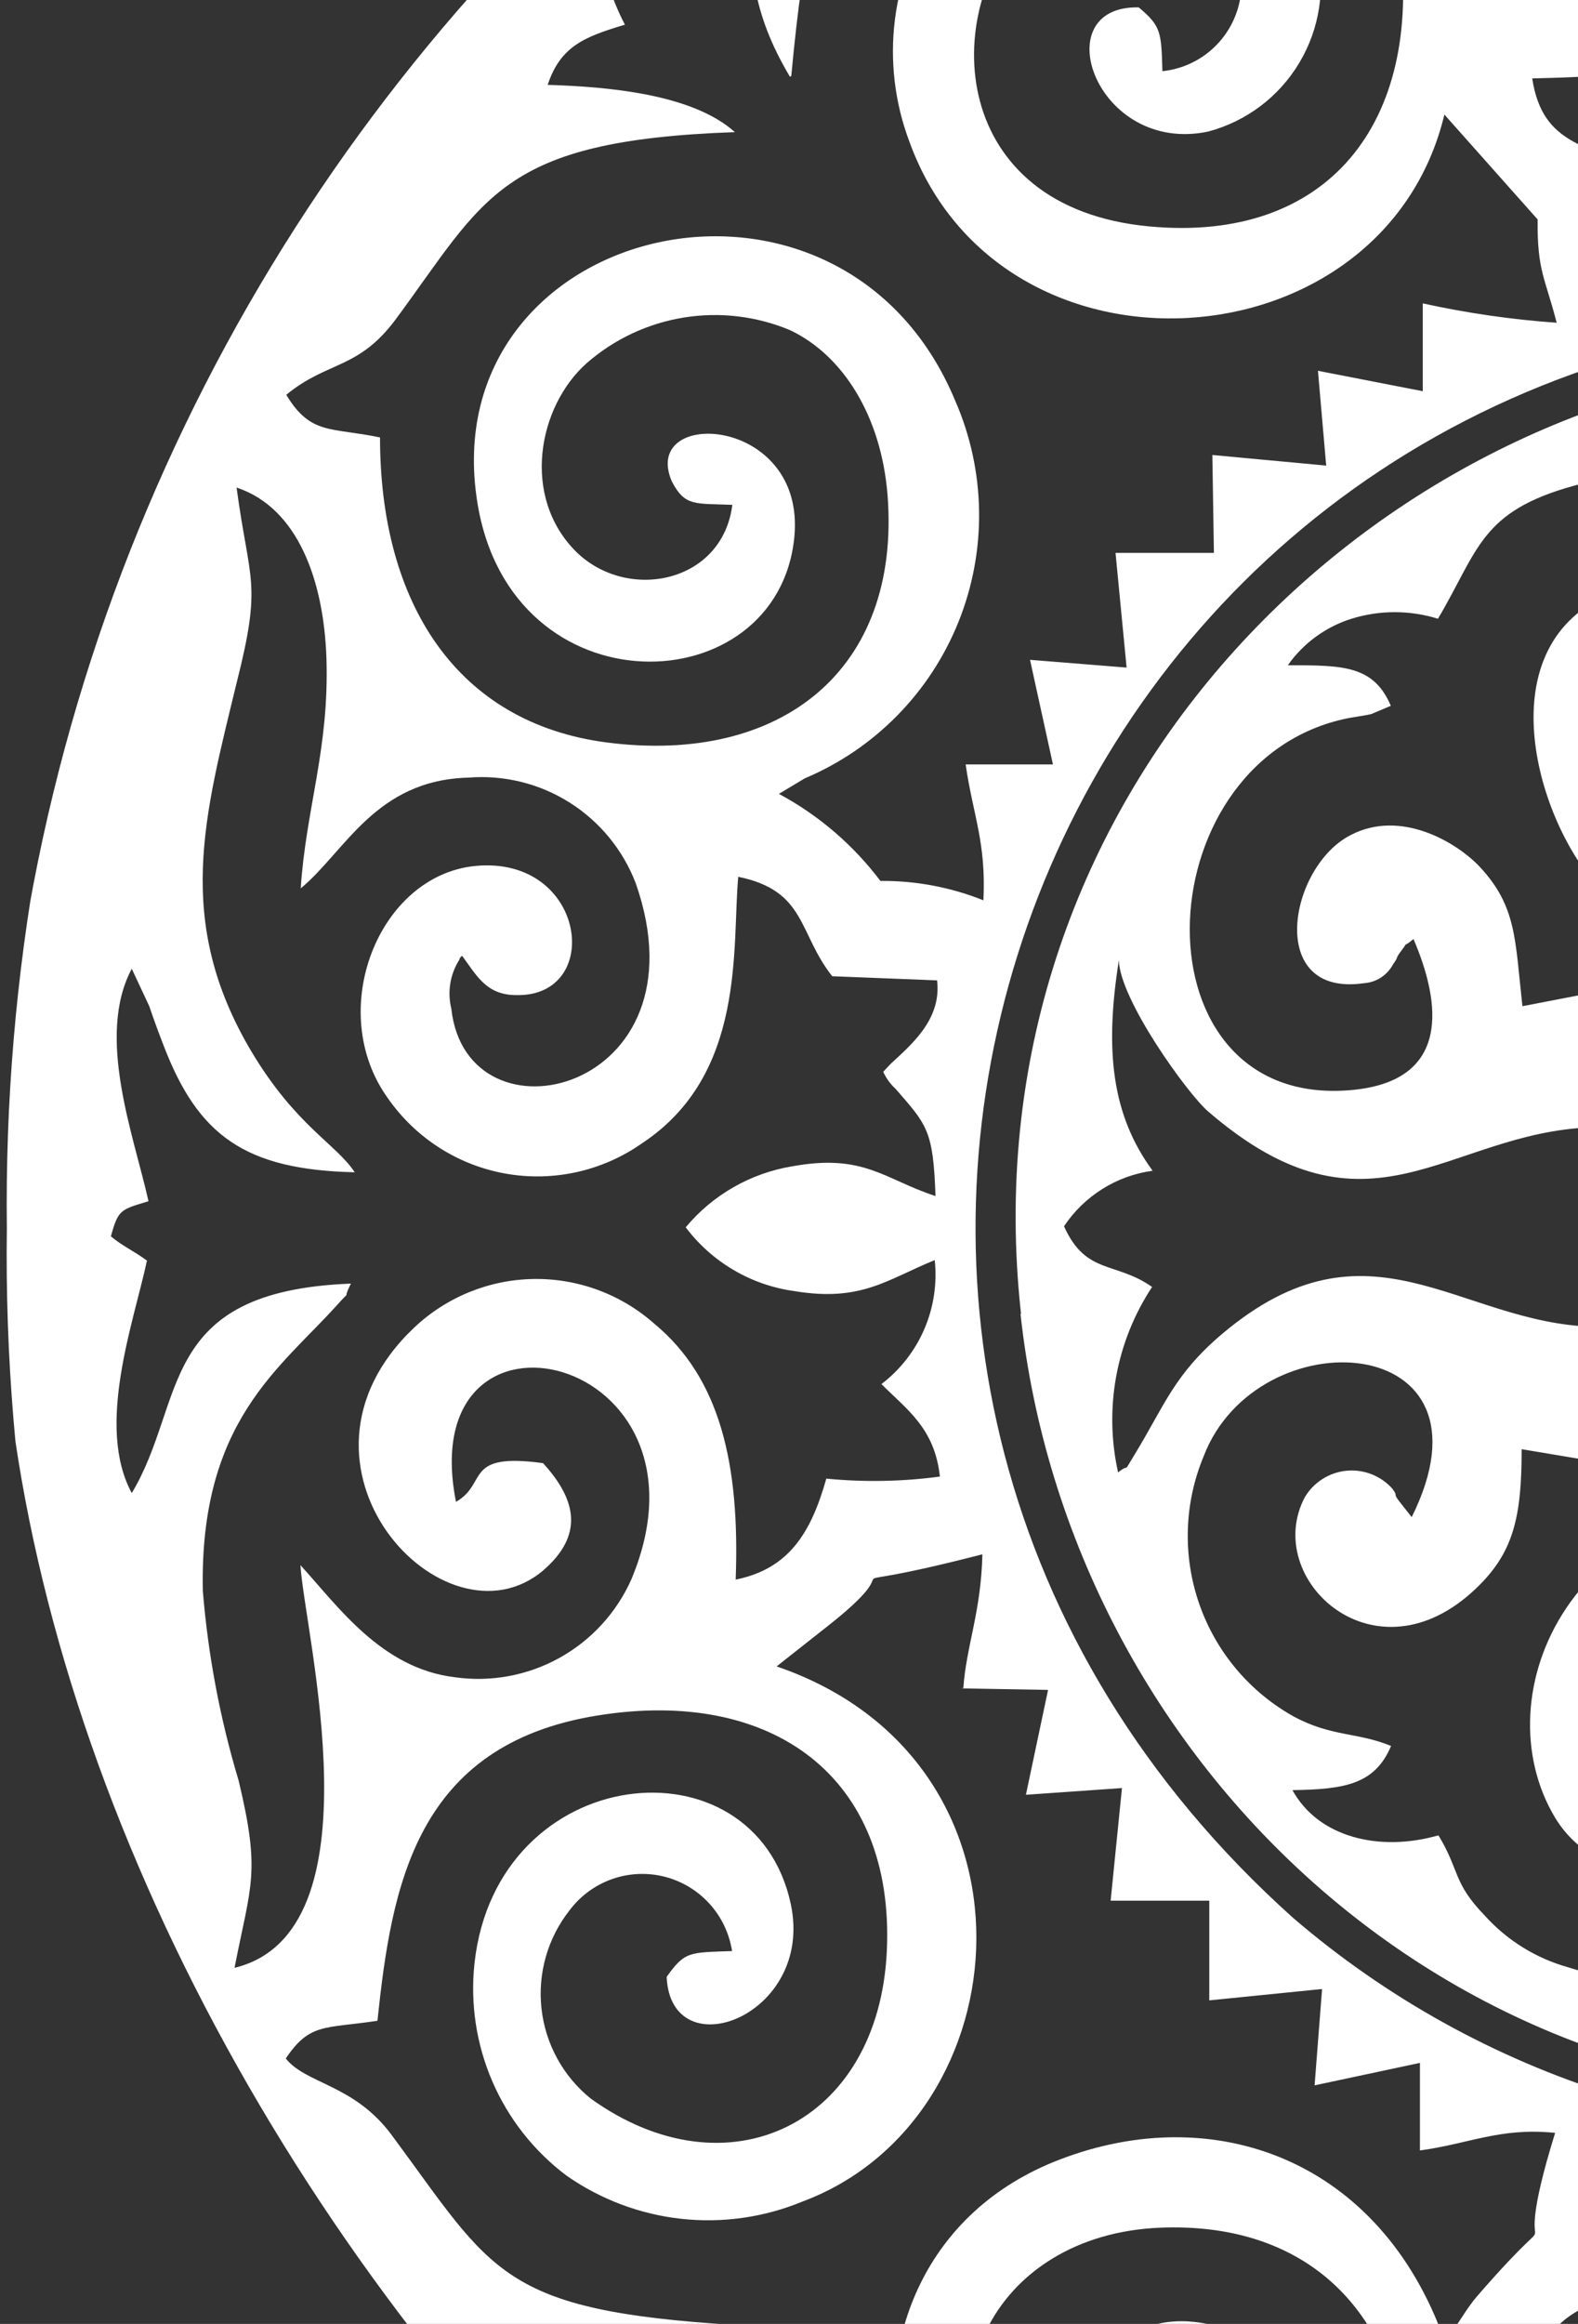 <svg width="369" height="543" viewBox="0 0 369 543" fill="none" xmlns="http://www.w3.org/2000/svg">
<rect x="0" y="0" width="369" height="543" fill="#333333" stroke="none"/>
<g clip-path="url(#clip0_51_338)">
<g clip-path="url(#clip1_51_338)">
<path fill-rule="evenodd" clip-rule="evenodd" d="M439.291 855.896C276.171 855.896 139.971 802.443 30.689 695.539C-78.593 588.634 -133.233 452.417 -133.233 286.89C-133.233 122.368 -78.332 -13.586 31.472 -120.974C141.276 -228.362 277.215 -282.076 439.291 -282.116C600.283 -282.116 736.202 -228.141 847.049 -120.19C957.897 -12.239 1013.42 123.455 1013.62 286.89C1013.62 451.412 958.459 587.386 848.133 694.814C737.808 802.242 601.627 855.936 439.592 855.896H439.291ZM416.226 123.636C398.641 115.367 392.499 106.858 368.049 113.496C346.128 119.532 345.767 128.524 336.252 144.578C329.663 142.525 322.607 142.525 316.018 144.578C310.005 146.466 304.778 150.283 301.143 155.442C314.03 155.442 321.197 155.442 325.232 164.917L320.655 166.848C318.607 167.331 316.078 167.572 314.091 168.055C266.998 178.798 264.95 259.067 315.777 254.722C339.504 252.73 336.915 234.262 330.531 219.415C327.159 222.192 330.11 218.933 327.52 222.373C326.135 224.244 327.219 223.278 325.713 225.39C325.041 226.634 324.063 227.686 322.872 228.446C321.682 229.207 320.318 229.65 318.908 229.736C295.904 233.055 301.384 202.396 315.897 195.093C327.52 189.058 340.528 196.723 346.008 202.517C354.68 211.811 354.258 219.476 356.005 235.107L374.794 231.486L373.348 249.592C393.282 248.868 415.503 249.592 420.442 273.733C404.844 270.474 391.596 262.809 372.264 263.413C338.36 264.499 320.233 292.261 282.474 259.671C277.657 255.506 261.819 233.538 261.638 224.364C258.266 245.548 260.012 260.576 269.527 273.552C265.354 274.122 261.35 275.574 257.779 277.81C254.207 280.047 251.151 283.019 248.811 286.528C253.93 297.934 260.855 294.675 269.406 300.711C265.237 307.024 262.383 314.117 261.017 321.564C259.651 329.01 259.801 336.657 261.457 344.044C264.589 341.509 262.18 345.01 265.311 339.88C272.357 328.352 274.525 321.17 285.907 311.574C320.173 282.786 341.07 309.16 372.566 310.005C393.101 310.548 403.76 302.763 420.381 300.167C419.28 304.418 417.351 308.409 414.705 311.91C412.06 315.411 408.749 318.353 404.965 320.567C395.389 325.878 385.212 324.309 373.589 324.067L374.914 341.811L355.824 338.612C355.824 354.425 353.957 362.753 345.225 371.082C321.618 393.775 295.001 368.97 305.118 349.838C306.143 348.114 307.558 346.655 309.249 345.581C310.94 344.506 312.86 343.845 314.853 343.651C316.846 343.457 318.856 343.736 320.722 344.465C322.588 345.193 324.256 346.352 325.593 347.846C327.098 349.898 325.593 348.691 327.159 350.743L330.11 354.485C351.91 310.729 293.977 307.53 281.451 340.302C276.896 351.258 276.528 363.51 280.416 374.721C284.304 385.931 292.176 395.314 302.528 401.077C311.381 405.845 317.343 404.698 325.292 407.958C321.498 416.89 314.572 418.097 302.227 418.278C308.249 429.262 322.461 432.823 336.373 428.84C341.431 437.229 339.685 439.824 347.212 447.609C352.445 453.403 359.211 457.588 366.724 459.68C395.149 468.733 401.773 454.55 416.648 450.627C425.861 460.464 423.814 465.534 423.212 480.321C429.398 475.766 433.687 469.081 435.256 461.551C437.846 447.971 433.269 443.445 428.872 434.754C432.847 421.235 438.749 415.502 433.811 396.973C432.729 391.161 430.064 385.762 426.11 381.373C422.156 376.985 417.068 373.778 411.408 372.108C378.226 363.357 360.22 404.759 385.634 417.433C385.272 405.362 386.597 394.257 400.689 396.913C410.144 398.724 414.359 409.768 410.264 420.571C408.511 425.126 405.519 429.097 401.628 432.035C397.738 434.973 393.104 436.76 388.252 437.193C383.4 437.627 378.524 436.69 374.176 434.488C369.828 432.286 366.183 428.908 363.653 424.736C346.369 396.008 367.387 347.665 425.018 350.321C424.175 333.482 428.15 318.937 440.194 313.566C452.238 318.937 456.333 333.543 455.37 350.381C477.531 349.355 494.032 354.244 505.896 365.831C519.927 379.531 534.019 420.149 506.919 433.728C502.66 435.895 497.935 436.984 493.159 436.899C488.383 436.815 483.7 435.561 479.519 433.245C466.029 424.192 461.452 392.568 488.733 397.456C495.056 403.491 495.236 405.423 494.755 417.433C519.205 405.362 503.969 364.685 470.305 371.806C464.52 373.207 459.246 376.215 455.092 380.486C450.937 384.757 448.069 390.116 446.819 395.947C441.278 414.415 447.18 421.114 451.395 434.996C451.034 438.918 432.185 462.878 457.056 480.381C457.056 465.232 454.346 461.309 463.741 450.868C472.292 453.162 502.764 477.665 532.513 448.696C540.523 440.85 538.536 437.953 544.016 429.081C556.06 432.219 571.296 430.469 578.703 418.7C566.298 417.976 559.252 418.036 555.157 408.199C570.212 402.164 582.437 404.336 593.156 388.041C609.296 363.9 603.876 313.264 563.046 319.239C544.437 321.955 538.415 344.949 552.085 354.425C554.735 348.389 554.916 345.01 561.841 343.923C593.457 339.035 570.995 406.388 535.344 371.323C526.853 362.934 524.504 354.666 524.865 339.095L505.896 342.113L507.401 325.033C491.081 321.955 467.655 329.378 460.127 300.349C476.508 303.064 488.07 310.729 508.304 310.246C530.707 309.703 591.35 269.086 619.172 349.114C621.581 329.559 621.521 315.135 611.524 300.831C618.811 295.641 626.94 297.934 631.879 286.648C629.546 283.136 626.48 280.173 622.893 277.964C619.306 275.755 615.283 274.352 611.102 273.854C617.495 264.081 620.752 252.582 620.437 240.901C620.437 239.392 620.437 235.831 620.437 234.443L618.269 227.804C587.074 304.694 534.742 264.016 508.485 263.654C490.118 263.232 476.086 270.655 460.308 273.974C465.608 249.833 487.287 248.868 507.341 249.833L505.896 232.21L525.106 235.469C524.263 216.398 533.718 191.774 557.084 193.222C578.824 194.671 588.339 232.633 560.215 229.796C554.193 226.416 555.398 225.692 552.326 219.476C549.329 221.929 547.108 225.203 545.936 228.899C544.764 232.595 544.69 236.553 545.724 240.29C546.759 244.027 548.856 247.382 551.761 249.945C554.666 252.507 558.252 254.167 562.082 254.722C569.869 256.502 578.039 255.28 584.968 251.3C591.897 247.319 597.078 240.87 599.48 233.236C602.088 226.95 603.326 220.178 603.111 213.374C602.896 206.57 601.234 199.89 598.235 193.781C595.236 187.673 590.969 182.277 585.721 177.955C580.473 173.633 574.364 170.484 567.803 168.719L555.759 165.279C560.035 156.045 566.659 155.623 579.847 155.743C572.44 143.311 556.722 142.586 544.678 144.88C540.101 136.793 540.162 132.206 533.899 125.627C528.215 120.212 521.348 116.203 513.845 113.919C505.657 111.148 496.885 110.594 488.415 112.31C479.945 114.027 472.077 117.955 465.608 123.696C453.985 115.548 458.2 108.608 457.056 93.52C431.101 119.049 451.998 130.938 451.516 139.991C446.036 152.062 442.121 163.106 447.18 178.798C448.633 184.537 451.659 189.754 455.916 193.86C460.173 197.966 465.491 200.798 471.268 202.034C505.775 209.397 518.723 166.788 494.514 156.105C496.08 166.426 496.32 171.375 487.709 176.505C462.175 179.824 466.089 149.406 480.181 140.293C511.496 120.014 542.691 171.978 506.739 207.828C495.598 218.872 477.893 224.304 456.032 223.399C456.032 241.806 453.383 253.575 440.495 260.214C427.728 253.756 425.139 241.625 425.018 223.278C403.158 224.364 385.573 218.993 374.372 207.828C360.521 194.007 347.212 153.51 374.372 139.75C378.523 137.651 383.122 136.599 387.771 136.683C392.419 136.767 396.977 137.985 401.05 140.233C415.744 150.312 419.538 180.428 391.596 176.444C385.573 169.142 384.489 167.271 386.718 156.286C362.087 168.357 375.998 209.276 409.843 202.336C415.619 201.075 420.932 198.228 425.186 194.114C429.44 190 432.468 184.78 433.931 179.039C440.495 158.761 432.365 152.545 429.716 138.663C441.76 118.566 437.665 107.22 424.055 93.701C423.091 113.979 427.247 109.091 417.009 123.877L416.226 123.636ZM698.484 389.188L697.64 388.282L696.737 387.377L694.87 385.929C666.687 364.745 685.536 370.418 650.367 363.115C650.367 376.816 654.161 384.48 654.823 394.559H634.227L638.925 419.183L616.883 417.795L619.473 444.049L596.589 443.566V466.862L570.453 464.508L572.139 486.899L547.569 482.071V501.927C536.247 500.358 528.418 496.435 515.953 497.883C522.637 520.093 518.602 520.033 525.046 526.008C538.355 538.078 537.09 540.975 542.028 546.286C545.705 533.523 553.118 522.159 563.309 513.663C573.499 505.168 585.998 499.932 599.19 498.632C612.382 497.332 625.659 500.028 637.306 506.372C648.952 512.715 658.432 522.415 664.519 534.215C668.754 542.639 670.961 551.941 670.961 561.374C670.961 570.807 668.754 580.109 664.519 588.533C646.994 620.339 598.998 627.883 577.74 595.956C575.044 592.273 573.115 588.083 572.066 583.638C571.017 579.192 570.871 574.581 571.635 570.077C572.399 565.574 574.058 561.27 576.513 557.422C578.969 553.573 582.171 550.258 585.93 547.674C603.153 535.181 627.302 544.174 624.471 565.297C621.942 572.6 611.403 575.074 608.754 564.995C608.255 562.144 607.974 559.259 607.911 556.365C603.807 557.014 599.983 558.858 596.916 561.668C593.849 564.477 591.674 568.128 590.66 572.166C589.646 576.204 589.839 580.452 591.214 584.381C592.59 588.31 595.087 591.748 598.396 594.267C605.034 599.388 613.409 601.701 621.728 600.708C630.047 599.715 637.647 595.496 642.899 588.955C666.626 556.667 646.151 520.636 606.766 519.912C567.382 519.188 546.545 547.433 553.049 587.688C554.108 595.308 556.691 602.636 560.644 609.232C564.597 615.828 569.838 621.556 576.053 626.072C592.133 638.505 602.792 636.031 624.231 639.712C627.603 651.783 623.448 654.619 633.685 661.258C641.333 653.171 637.841 645.989 650.848 636.212C679.213 614.847 692.341 612.071 695.232 555.761C704.144 567.832 705.168 582.136 706.252 600.06C714.924 596.62 717.513 592.335 719.742 581.955C728.052 584.791 730.642 587.386 741.18 587.205L734.496 567.349C744.974 564.995 750.033 561.314 753.104 553.227C733.773 552.563 721.97 551.114 708.179 542.484C768.762 537.716 763.884 529.568 789.237 497.4C798.09 486.235 804.112 487.382 810.917 482.795C813.085 481.407 812.302 481.709 813.566 480.321C808.327 471.992 803.75 473.199 792.007 471.449C789.056 437.41 781.529 406.087 738.952 399.931C661.447 388.705 658.798 479.053 695.412 495.952C703.246 499.17 711.798 500.224 720.176 499.003C728.554 497.782 736.452 494.332 743.047 489.011C749.191 483.489 752.961 475.797 753.568 467.549C754.174 459.3 751.569 451.138 746.299 444.773C743.677 441.655 740.215 439.359 736.326 438.16C732.437 436.96 728.286 436.908 724.368 438.009C720.45 439.11 716.931 441.318 714.232 444.368C711.532 447.419 709.765 451.184 709.143 455.214C717.754 455.636 719.681 455.817 724.198 460.404C725.523 482.916 689.691 471.992 695.412 444.471C696.55 439.944 698.581 435.691 701.387 431.964C704.192 428.237 707.713 425.112 711.744 422.771C715.774 420.431 720.232 418.924 724.853 418.338C729.475 417.753 734.166 418.102 738.651 419.364C747.068 422.493 754.43 427.945 759.886 435.09C765.342 442.234 768.67 450.78 769.484 459.74C772.797 498.668 735.218 530.051 691.558 514.058C640.671 495.047 634.528 410.251 698.544 389.429L698.484 389.188ZM623.869 -65.872C585.207 -65.329 558.469 -48.309 553.049 -13.667C540.884 63.705 629.891 67.93 648.44 31.718C651.724 23.986 652.897 15.518 651.839 7.182C650.78 -1.154 647.529 -9.058 642.417 -15.719C633.866 -26.522 613.812 -33.825 598.817 -20.97C583.822 -8.115 588.519 14.759 608.091 16.872C608.091 7.819 608.392 6.189 613.571 1.904C633.264 1.904 624.773 25.502 610.801 30.451C593.518 36.486 579.245 21.7 574.668 11.44C560.275 -19.219 593.578 -47.646 625.796 -42.878C633.19 -41.712 640.263 -39.023 646.568 -34.982C652.874 -30.941 658.276 -25.635 662.435 -19.398C666.593 -13.161 669.417 -6.129 670.729 1.256C672.042 8.641 671.813 16.218 670.059 23.51C657.172 91.045 558.047 90.442 542.691 27.554C541.624 28.275 540.687 29.173 539.921 30.209C532.875 38.9 533.899 41.314 520.951 51.997C520.951 64.067 518.783 65.818 516.434 76.138C526.991 75.578 537.474 74.042 547.749 71.551V92.071L572.32 87.062L570.393 109.272L597.071 106.858V129.973L619.594 129.611L617.426 156.347L639.888 154.295L634.227 178.557L654.703 178.979C653.016 190.325 649.584 197.568 650.547 210.604C658.216 207.567 666.389 206.01 674.636 206.017C686.379 191.11 694.208 189.722 698.303 183.928C636.636 169.202 635.914 71.612 699.808 57.187C735.941 48.919 764.004 71.37 768.701 100.762C774.001 133.835 744.914 166.365 714.201 152.182C704.144 147.535 689.39 131.964 695.593 115.971C702.759 96.96 729.497 98.77 723.234 113.376C720.103 119.411 717.875 118.445 709.203 118.807C710.829 136.551 731.967 142.285 744.734 130.878C771.713 106.073 734.797 61.17 696.556 77.828C683.669 83.441 674.214 98.046 672.769 116.997C669.698 156.95 697.46 180.186 738.169 174.634C773.519 169.805 791.405 142.285 791.465 103.417C804.593 100.581 806.942 102.754 813.687 93.399C805.978 86.639 798.812 89.053 789.237 77.586C768.521 52.781 771.171 34.796 708.54 31.96C709.582 30.706 710.902 29.713 712.395 29.063L727.51 23.51C735.632 21.69 743.94 20.839 752.261 20.976C748.949 11.862 743.649 9.69 734.195 6.913C737.375 0.714 739.299 -6.055 739.856 -13.003C732.799 -12.774 725.925 -10.693 719.922 -6.968C717.333 -17.771 714.623 -21.513 706.312 -25.919C704.445 -6.364 704.205 4.258 695.292 19.105C692.281 -12.219 693.003 -24.772 674.455 -43.542C663.194 -54.948 662.11 -52.776 651.089 -61.104C644.966 -65.676 640.351 -71.983 637.841 -79.21C637.841 -79.572 636.516 -82.469 636.455 -82.59C634.287 -86.754 634.89 -85.125 633.565 -86.513C624.652 -81.745 626.278 -76.192 623.809 -64.605L623.869 -65.872ZM225.264 394.439C225.927 384.722 229.419 376.634 229.721 363.176C187.566 374.039 216.05 362.029 194.31 379.35L181.604 389.369C246.161 411.458 239.597 495.047 187.626 514.42C178.671 518.115 168.934 519.498 159.307 518.444C149.68 517.389 140.471 513.931 132.523 508.384C124.921 502.693 118.933 495.112 115.151 486.39C111.37 477.667 109.927 468.107 110.964 458.654C116.203 411.579 176.425 405.362 184.916 444.893C190.516 471.086 156.853 483.64 155.889 461.913C160.165 455.878 161.249 456.24 171.185 455.878C170.543 451.747 168.702 447.897 165.892 444.808C163.082 441.718 159.427 439.525 155.383 438.502C151.339 437.479 147.083 437.672 143.147 439.055C139.211 440.438 135.767 442.951 133.246 446.282C128.089 452.782 125.707 461.064 126.621 469.318C127.535 477.573 131.67 485.13 138.124 490.339C170.101 513.333 205.512 496.374 207.378 455.817C209.245 415.26 180.7 394.257 139.75 400.836C97.113 407.656 91.573 440.789 88.261 472.173C75.795 474.044 72.422 472.656 66.822 480.984C71.64 487.02 82.961 487.02 91.754 499.09C115.36 530.956 116.926 539.889 172.209 543.268C158.358 551.959 146.555 553.347 127.224 554.011C128.68 557.88 131.202 561.254 134.496 563.744C137.79 566.233 141.721 567.734 145.832 568.073C142.705 574.383 140.669 581.179 139.81 588.171C146.904 587.94 153.816 585.86 159.864 582.136C162.935 592.939 164.922 597.224 173.956 600.905C174.919 584.007 176.184 567.651 184.976 556.606C186.421 585.817 189.854 603.742 205.873 619.494C213.516 626.03 221.561 632.077 229.961 637.6C241.283 646.291 239.175 654.318 246.221 661.741C256.459 654.68 252.243 652.809 255.676 640.255C277.657 636.151 287.774 639.229 304.515 625.891C343.418 594.93 336.252 517.92 271.334 520.515C232.009 522.085 213.521 559.443 237.549 590.344C242.787 596.378 250.077 600.246 258.001 601.194C265.926 602.142 273.919 600.103 280.427 595.474C283.867 593.153 286.547 589.868 288.133 586.029C289.719 582.189 290.14 577.966 289.343 573.889C288.546 569.811 286.566 566.059 283.652 563.103C280.738 560.147 277.019 558.118 272.959 557.27C272.959 557.693 272.538 558.236 272.418 558.598C272.297 558.96 272.056 559.443 271.996 559.865L270.912 565.478C269.105 571.815 270.912 568.315 266.877 571.031C247.727 578.756 251.34 537.233 281.812 542.906C290.832 545.085 298.628 550.748 303.501 558.661C308.374 566.574 309.929 576.096 307.828 585.153C305.05 593.564 299.969 601.023 293.165 606.679C286.361 612.334 278.107 615.96 269.346 617.14C204.006 626.072 184.253 528.844 247.847 504.582C283.98 490.701 322.702 504.582 337.758 546.829C340.949 543.57 342.395 539.949 345.586 536.328C369.193 509.109 351.609 537.233 363.653 498.366C350.886 497.038 343.599 500.901 332.037 502.47V482.01L307.406 487.261L309.153 464.749L282.776 467.405V444.109H259.711L262.361 417.795L239.898 419.364L245.077 394.861L224.722 394.499L225.264 394.439ZM184.735 17.958C175.521 2.447 175.762 -7.028 173.655 -27.005C169.943 -25.329 166.739 -22.699 164.37 -19.381C162.001 -16.063 160.55 -12.176 160.165 -8.114C154.113 -11.829 147.204 -13.908 140.111 -14.15C140.838 -7.188 142.882 -0.429 146.133 5.767C136.679 8.603 131.078 10.776 128.067 19.829C141.797 20.251 161.851 21.881 171.848 30.873C116.745 32.805 113.493 46.324 92.476 74.689C83.744 86.398 76.517 84.346 66.942 92.252C72.663 101.728 77.361 99.796 88.863 102.21C88.863 141.078 106.929 168.961 141.918 173.487C182.688 178.738 210.63 156.528 207.559 115.85C206.114 97.322 197.201 83.079 184.795 77.164C176.941 73.867 168.324 72.838 159.917 74.193C151.51 75.547 143.648 79.231 137.221 84.829C125.779 94.968 121.804 116.092 134.752 128.947C146.796 140.715 168.957 136.249 171.246 117.962C162.453 117.6 160.165 118.385 157.094 112.47C149.626 95.149 188.409 97.02 185.759 125.386C182.025 164.615 119.516 166.607 111.627 117.419C101.088 51.937 196.539 29.002 223.397 93.701C226.926 101.8 228.813 110.521 228.948 119.358C229.084 128.194 227.466 136.97 224.188 145.174C220.91 153.378 216.038 160.848 209.854 167.149C203.67 173.449 196.299 178.455 188.168 181.876L182.146 185.497C191.428 190.479 199.523 197.418 205.873 205.836C214.12 205.762 222.302 207.3 229.961 210.363C230.624 196.783 227.553 190.627 225.806 178.617H246.221L240.861 154.174L263.445 155.985L260.855 129.188H283.86L283.498 106.314L310.116 108.789L308.189 86.639L332.699 91.407V70.887C343.014 73.157 353.48 74.67 364.014 75.414C361.304 64.852 359.437 63.343 359.558 51.273L337.758 26.769C323.545 86.036 234.117 92.071 212.678 33.167C209.204 23.998 208.041 14.111 209.291 4.384C210.541 -5.343 214.166 -14.611 219.844 -22.599C245.98 -56.517 297.59 -46.74 307.888 -11.856C310.051 -2.834 308.602 6.678 303.852 14.642C299.102 22.607 291.428 28.39 282.474 30.753C256.278 36.184 244.174 1.24 266.275 1.723C271.454 6.068 271.574 7.396 271.815 16.63C275.741 16.229 279.47 14.706 282.557 12.242C285.644 9.778 287.959 6.477 289.228 2.732C290.497 -1.012 290.666 -5.044 289.714 -8.882C288.762 -12.72 286.73 -16.204 283.86 -18.918C280.985 -21.832 277.556 -24.139 273.775 -25.7C269.994 -27.261 265.939 -28.046 261.85 -28.006C257.761 -27.967 253.721 -27.105 249.971 -25.471C246.221 -23.837 242.836 -21.465 240.018 -18.495C219.543 3.051 221.952 48.557 268.744 52.902C310.477 56.825 332.639 28.761 327.339 -13.486C326.463 -21.218 323.999 -28.684 320.102 -35.415C316.205 -42.146 310.96 -47.995 304.696 -52.594C286.63 -65.691 278.68 -62.553 255.736 -66.596C254.773 -78.667 254.893 -83.857 246.763 -87.961C243.511 -84.521 244.836 -86.332 242.969 -81.926C240.752 -74.498 236.265 -67.955 230.142 -63.217C199.67 -39.075 191.059 -47.102 185.036 17.716L184.735 17.958ZM440.014 567.168C422.489 555.098 421.646 527.697 433.148 509.109C416.527 506.996 410.806 515.144 403.821 520.878C397.798 516.049 393.101 507.962 381.599 507.721V534.034C369.555 539.708 361.485 540.915 358.715 555.46C438.147 551.295 442.181 617.261 407.735 638.686C386.477 651.903 354.86 636.876 355.944 612.855C357.149 587.447 389.97 589.318 386.055 609.174C384.851 615.209 380.635 615.511 376.661 621.244C430.077 628.728 408.999 558.115 358.594 579.782C350.597 583.343 344.022 589.486 339.917 597.232C335.813 604.977 334.416 613.878 335.951 622.512C337.999 639.048 353.475 650.636 362.93 658.18C340.227 655.645 280.427 638.565 267.359 672.906C288.798 669.768 291.447 666.509 314.633 672.906C352.753 683.106 383.405 687.029 415.263 657.456C419.035 653.064 423.057 648.893 427.307 644.963C427.307 663.612 423.031 673.872 412.733 681.899C402.435 689.926 388.103 691.193 377.985 697.651C400.027 703.686 413.576 699.28 432.185 693.547C436.46 698.134 433.51 698.496 440.014 701.936C444.048 699.824 441.338 701.936 444.651 698.194L447.902 693.547C478.435 702.539 470.847 702.6 502.102 697.349C472.774 684.071 452.961 685.641 452.72 644.903C459.405 649.369 462.235 658.24 481.265 669.466C510.232 686.606 535.464 680.933 566.779 672.544C588.58 666.509 592.915 670.13 612.788 673.087C600.082 639.169 540.523 655.585 517.277 658.421C561.359 627.038 544.979 589.076 520.469 579.54C468.98 559.443 452.058 630.116 503.366 621.425L500.837 618.347L499.934 617.563C487.167 605.492 496.923 596.741 501.921 595.112C514.748 590.947 523.721 602.475 524.083 613.217C524.986 636.876 493.972 652.447 472.292 638.867C467.309 635.923 462.983 631.981 459.585 627.289C456.187 622.596 453.789 617.253 452.541 611.592C451.292 605.93 451.22 600.072 452.328 594.381C453.437 588.691 455.702 583.29 458.983 578.515C473.798 557.089 490.359 556.667 521.613 555.098C518.602 540.553 510.111 539.647 498.368 534.034C497.585 524.137 499.633 518.765 497.465 507.721C487.107 507.721 481.566 516.11 475.966 520.878C469.943 516.17 471.268 514.842 463.921 511.583C458.625 509.036 452.685 508.153 446.879 509.048C459.405 530.655 457.056 555.399 439.953 567.168H440.014ZM83.142 273.914C57.187 273.371 46.286 265.223 38.277 244.341C37.133 241.384 36.109 238.668 34.905 235.107L30.81 226.356C22.379 242.168 31.291 265.284 34.724 280.674C28.28 282.665 27.678 282.484 25.932 288.881C28.822 291.296 31.291 292.261 34.363 294.555C31.291 308.919 22.318 333.18 30.81 348.872C43.697 327.447 36.41 301.676 82.058 299.926C79.649 304.754 82.781 300.53 78.926 304.815C65.617 319.661 46.587 332.034 47.431 371.746C48.658 386.766 51.463 401.615 55.801 416.045C60.98 437.651 58.692 440.186 54.838 459.801C89.224 451.472 71.158 381.342 70.254 365.711C79.047 375.307 89.164 389.852 106.387 391.904C114.808 393.091 123.386 391.501 130.827 387.375C138.268 383.249 144.169 376.811 147.639 369.03C169.8 316.04 96.391 299.021 106.628 350.924C114.216 346.579 108.254 339.336 126.983 341.871C134.932 350.562 136.498 358.77 126.983 366.978C103.978 386.351 62.787 342.414 96.872 310.186C104.445 303.046 114.407 299.001 124.802 298.845C135.198 298.689 145.276 302.432 153.059 309.341C168.355 322.015 173.052 342.052 172.029 369.09C184.555 366.556 189.673 358.046 193.226 345.492C202.068 346.357 210.98 346.195 219.784 345.01C218.58 333.724 212.076 329.378 206.114 323.403C210.504 320.058 213.958 315.634 216.142 310.559C218.326 305.484 219.165 299.93 218.58 294.434C207.439 298.96 201.417 304.271 185.759 301.676C180.752 300.992 175.93 299.322 171.568 296.764C167.207 294.206 163.393 290.809 160.346 286.769C166.669 279.192 175.493 274.139 185.217 272.526C202.079 269.448 206.836 275.604 218.76 279.466C218.218 264.137 216.833 262.93 209.426 254.42C208.2 253.306 207.215 251.95 206.535 250.437L208.222 248.626C212.798 244.341 220.266 238.306 219.122 229.072L194.612 228.106C186.602 218.027 188.589 208.13 172.631 204.87C171.125 221.286 174.558 251.04 150.108 267.155C140.844 273.653 129.384 276.197 118.249 274.228C107.113 272.258 97.215 265.937 90.73 256.653C75.975 236.254 88.441 204.569 111.145 202.336C137.16 199.861 141.255 232.995 120.72 232.512C113.794 232.512 111.506 228.046 108.074 223.338C108.074 223.338 107.471 223.701 107.411 224.244C106.34 225.928 105.622 227.814 105.301 229.785C104.981 231.756 105.063 233.772 105.544 235.711C109.158 268.784 165.766 255.205 148.663 206.379C145.675 198.591 140.256 191.98 133.212 187.531C126.169 183.082 117.879 181.035 109.579 181.695C87.779 182.238 80.733 198.956 70.315 207.586C71.579 188.696 76.999 175.056 76.337 153.872C75.735 135.767 69.713 118.687 55.32 113.919C58.331 136.31 61.342 135.887 55.32 159.606C47.852 190.506 40.626 215.191 58.812 245.729C69.171 263.051 78.625 267.336 82.901 273.854L83.142 273.914ZM238.633 306.987C250.015 411.941 341.672 500.599 459.585 488.83C486.357 486.584 512.416 479.022 536.243 466.585C560.07 454.148 581.191 437.084 598.373 416.387C615.556 395.69 628.459 371.773 636.329 346.03C644.199 320.288 646.88 293.233 644.216 266.441C641.551 239.65 633.594 213.657 620.809 189.978C608.023 166.298 590.665 145.405 569.743 128.514C548.822 111.623 524.757 99.072 498.949 91.593C473.14 84.114 446.105 81.856 419.418 84.95C316.319 95.692 225.686 188.575 238.754 306.987H238.633ZM416.166 75.836C234.237 98.77 160.827 321.412 302.408 448.152C324.247 466.887 349.666 480.964 377.115 489.524C404.563 498.085 433.465 500.95 462.055 497.944C570.453 487.14 665.302 387.136 650.547 262.99C646.819 230.184 635.532 198.697 617.576 171.013C599.621 143.33 575.489 120.21 547.087 103.478C507.519 80.471 461.633 70.783 416.166 75.836ZM378.407 -48.43C372.385 -47.585 377.022 -48.43 375.336 -46.318L378.467 -44.145C380.963 -43.283 383.108 -41.622 384.57 -39.419C386.032 -37.216 386.732 -34.592 386.561 -31.951C386.39 -29.311 385.357 -26.8 383.623 -24.805C381.889 -22.81 379.548 -21.441 376.962 -20.909C363.412 -18.073 354.74 -30.083 355.884 -43.24C357.811 -64.846 388.886 -78.848 409.06 -64.122C413.763 -60.983 417.795 -56.937 420.922 -52.221C424.049 -47.504 426.208 -42.211 427.273 -36.65C428.338 -31.089 428.287 -25.371 427.125 -19.829C425.962 -14.288 423.711 -9.033 420.502 -4.373C407.554 15.061 389.247 17.656 358.293 18.32C360.762 34.495 371.843 33.106 381.84 40.469L381.298 65.576C386.101 65.92 390.85 64.384 394.546 61.291C396.076 60.237 397.454 58.978 398.641 57.549L403.64 52.782C412.372 59.722 415.684 64.49 432.365 64.852C428.27 54.29 422.67 46.746 425.319 32.02C426.899 21.957 432.053 12.805 439.833 6.249C464.945 27.252 451.877 51.514 447.481 64.792C464.162 64.792 467.414 59.481 476.026 52.721C476.387 52.721 476.869 52.721 477.05 53.445L480.302 56.644C482.395 59.29 485.034 61.453 488.037 62.984C491.041 64.515 494.339 65.379 497.706 65.516L498.368 40.409C508.003 33.106 519.205 34.374 521.553 18.26C492.587 17.716 472.774 15.001 460.067 -3.528C453.411 -12.834 450.695 -24.401 452.511 -35.706C454.327 -47.011 460.528 -57.138 469.763 -63.88C489.154 -78.788 520.71 -66.174 523.962 -45.111C525.949 -31.592 517.94 -19.461 504.511 -20.97C501.725 -21.142 499.086 -22.278 497.044 -24.183C495.002 -26.089 493.683 -28.646 493.314 -31.418C492.944 -34.19 493.546 -37.004 495.017 -39.381C496.488 -41.757 498.737 -43.548 501.379 -44.447L504.932 -46.197C503.246 -48.611 504.45 -47.525 501.56 -48.672C469.341 -50.12 469.462 -28.152 475.845 -16.383C488.552 7.215 547.81 1.723 544.678 -46.559C543.414 -66.777 527.756 -74.14 518.723 -84.159C537.753 -82.952 552.627 -77.158 573.825 -78.124C591.169 -78.908 609.958 -86.332 612.548 -99.549C592.855 -95.747 590.085 -93.514 568.887 -98.523C525.829 -108.3 489.696 -117.112 453.202 -70.881C450.673 -101.058 467.836 -111.318 491.503 -119.526L500.114 -123.75C484.457 -131.234 462.898 -124.294 447.902 -120.009L444.349 -124.897C441.639 -128.458 443.868 -126.527 440.014 -128.579C433.991 -125.259 437.484 -125.802 432.185 -120.009C417.792 -124.414 395.39 -131.355 379.913 -123.75C389.729 -114.698 429.957 -116.87 426.885 -70.881C391.294 -114.094 360.281 -110.412 314.813 -99.368C290.725 -93.333 290.725 -95.928 267.66 -99.368C278.741 -65.57 342.274 -82.831 361.364 -84.461C352.271 -74.02 336.674 -67.562 335.349 -46.801C332.157 1.482 391.475 7.155 404.182 -16.624C411.047 -29.359 410.204 -49.818 378.407 -48.973V-48.43ZM847.049 346.458L848.615 350.14L851.084 345.975C850.302 319.963 853.915 319.058 845.363 294.374C851.084 290.149 851.385 293.589 854.035 286.528C851.024 282.001 851.265 282.303 845.363 280.492C848.615 267.155 857.408 239.815 849.218 225.451C837.836 241.022 844.46 273.069 797.006 273.733C801.462 267.094 809.953 264.197 821.094 245.548C828.829 233.262 832.942 219.035 832.958 204.508C832.096 189.297 829.427 174.244 825.008 159.666C819.468 136.43 821.877 136.491 825.008 113.979C810.314 118.807 804.594 135.767 804.052 153.993C803.449 175.117 808.689 188.636 810.074 207.647C799.776 199.258 793.272 183.143 772.435 181.876C764.101 180.793 755.643 182.51 748.386 186.759C741.129 191.007 735.481 197.546 732.328 205.353C724.981 223.459 729.738 245.246 744.071 251.704C756.778 257.739 777.072 254.058 774.182 225.089L772.857 221.769L770.388 225.511C769.261 227.981 767.359 230.013 764.972 231.297C762.584 232.582 759.843 233.047 757.167 232.623C754.49 232.199 752.026 230.908 750.151 228.948C748.275 226.988 747.092 224.467 746.781 221.769C745.577 208.371 756.958 200.585 770.87 202.517C792.128 205.595 804.232 236.797 789.779 256.834C769.846 284.174 727.57 281.337 712.635 244.039C706.613 228.891 709.323 220.924 707.818 205.051C691.98 208.371 693.786 218.208 685.777 228.71L661.207 228.348C661.078 231.587 661.677 234.815 662.959 237.792C664.241 240.769 666.173 243.419 668.614 245.548L673.732 250.376C666.807 261.481 662.411 259.671 661.688 279.406C673.431 275.544 678.671 269.267 695.232 272.405C704.891 274.189 713.648 279.237 720.043 286.709C713.722 294.737 704.554 300.012 694.449 301.435C678.309 304.211 672.649 298.538 661.508 294.193C660.886 299.65 661.666 305.176 663.774 310.246C665.882 315.316 669.247 319.762 673.552 323.162C667.53 329.197 660.905 333.18 659.882 344.768C668.261 345.934 676.745 346.157 685.174 345.432C691.739 353.821 690.534 365.53 707.697 368.789C705.71 289.364 762.258 289.968 783.576 310.971C787.44 314.385 790.52 318.599 792.603 323.321C794.686 328.043 795.723 333.162 795.643 338.324C795.563 343.486 794.368 348.57 792.139 353.225C789.91 357.88 786.701 361.995 782.733 365.288C764.667 380.98 733.352 363.478 752.622 341.751C766.473 340 765.931 342.233 771.953 350.683C782.914 336.439 765.931 314.471 746.48 320.868C717.574 330.465 721.789 393.292 770.568 391.904C790.622 391.421 801.462 374.945 809.772 365.65C809.23 379.35 790.682 452.196 825.249 459.68C821.335 440.065 819.227 436.987 824.226 416.286C834.162 376.816 840.907 340.121 805.376 308.315C800.86 304.332 800.799 305.177 798.15 299.926C815.313 300.288 826.092 303.427 833.379 313.385C840.112 323.352 844.762 334.582 847.049 346.398V346.458ZM439.411 731.81C499.086 732.436 558.341 721.747 614.053 700.306C668.054 678.81 717.202 646.671 758.584 605.794C800.583 565.478 833.693 516.795 855.782 462.879C877.876 406.796 888.86 346.939 888.12 286.648C888.835 226.598 877.786 166.99 855.601 111.203C833.357 57.231 800.107 8.511 757.982 -31.833C716.592 -72.836 667.456 -105.151 613.451 -126.889C500.955 -168.976 377.085 -168.976 264.589 -126.889C210.703 -105.361 161.708 -73.153 120.539 -32.195C78.698 8.13 45.752 56.794 23.824 110.66C1.799 166.758 -9.143 226.61 -8.395 286.89C-9.162 347.39 1.716 407.471 23.643 463.844C45.405 517.692 78.235 566.345 119.997 606.639C205.431 690.087 311.903 731.81 439.411 731.81ZM126.742 599.336C210.329 681.054 314.552 721.933 439.411 721.973C497.953 722.639 556.09 712.174 610.741 691.133C663.526 670.181 711.601 638.869 752.141 599.034C793.146 559.659 825.458 512.104 846.989 459.438C868.668 404.562 879.429 345.966 878.666 286.95C879.386 228.162 868.583 169.803 846.869 115.186C825.137 62.492 792.668 14.925 751.538 -24.47C711.031 -64.569 662.964 -96.184 610.139 -117.474C499.971 -158.675 378.671 -158.675 268.503 -117.474C215.799 -96.468 167.854 -65.043 127.525 -25.074C86.696 14.34 54.533 61.867 33.098 114.462C11.579 169.4 0.883 227.996 1.602 287.011C0.792 346.221 11.384 405.032 32.797 460.223C53.974 512.784 85.988 560.272 126.742 599.578V599.336Z" fill="white"/>
</g>
</g>
<defs>
<clipPath id="clip0_51_338">
<rect width="369" height="543" fill="white"/>
</clipPath>
<clipPath id="clip1_51_338">
<rect y="-149" width="883" height="877" rx="438.5" fill="white"/>
</clipPath>
</defs>
</svg>
